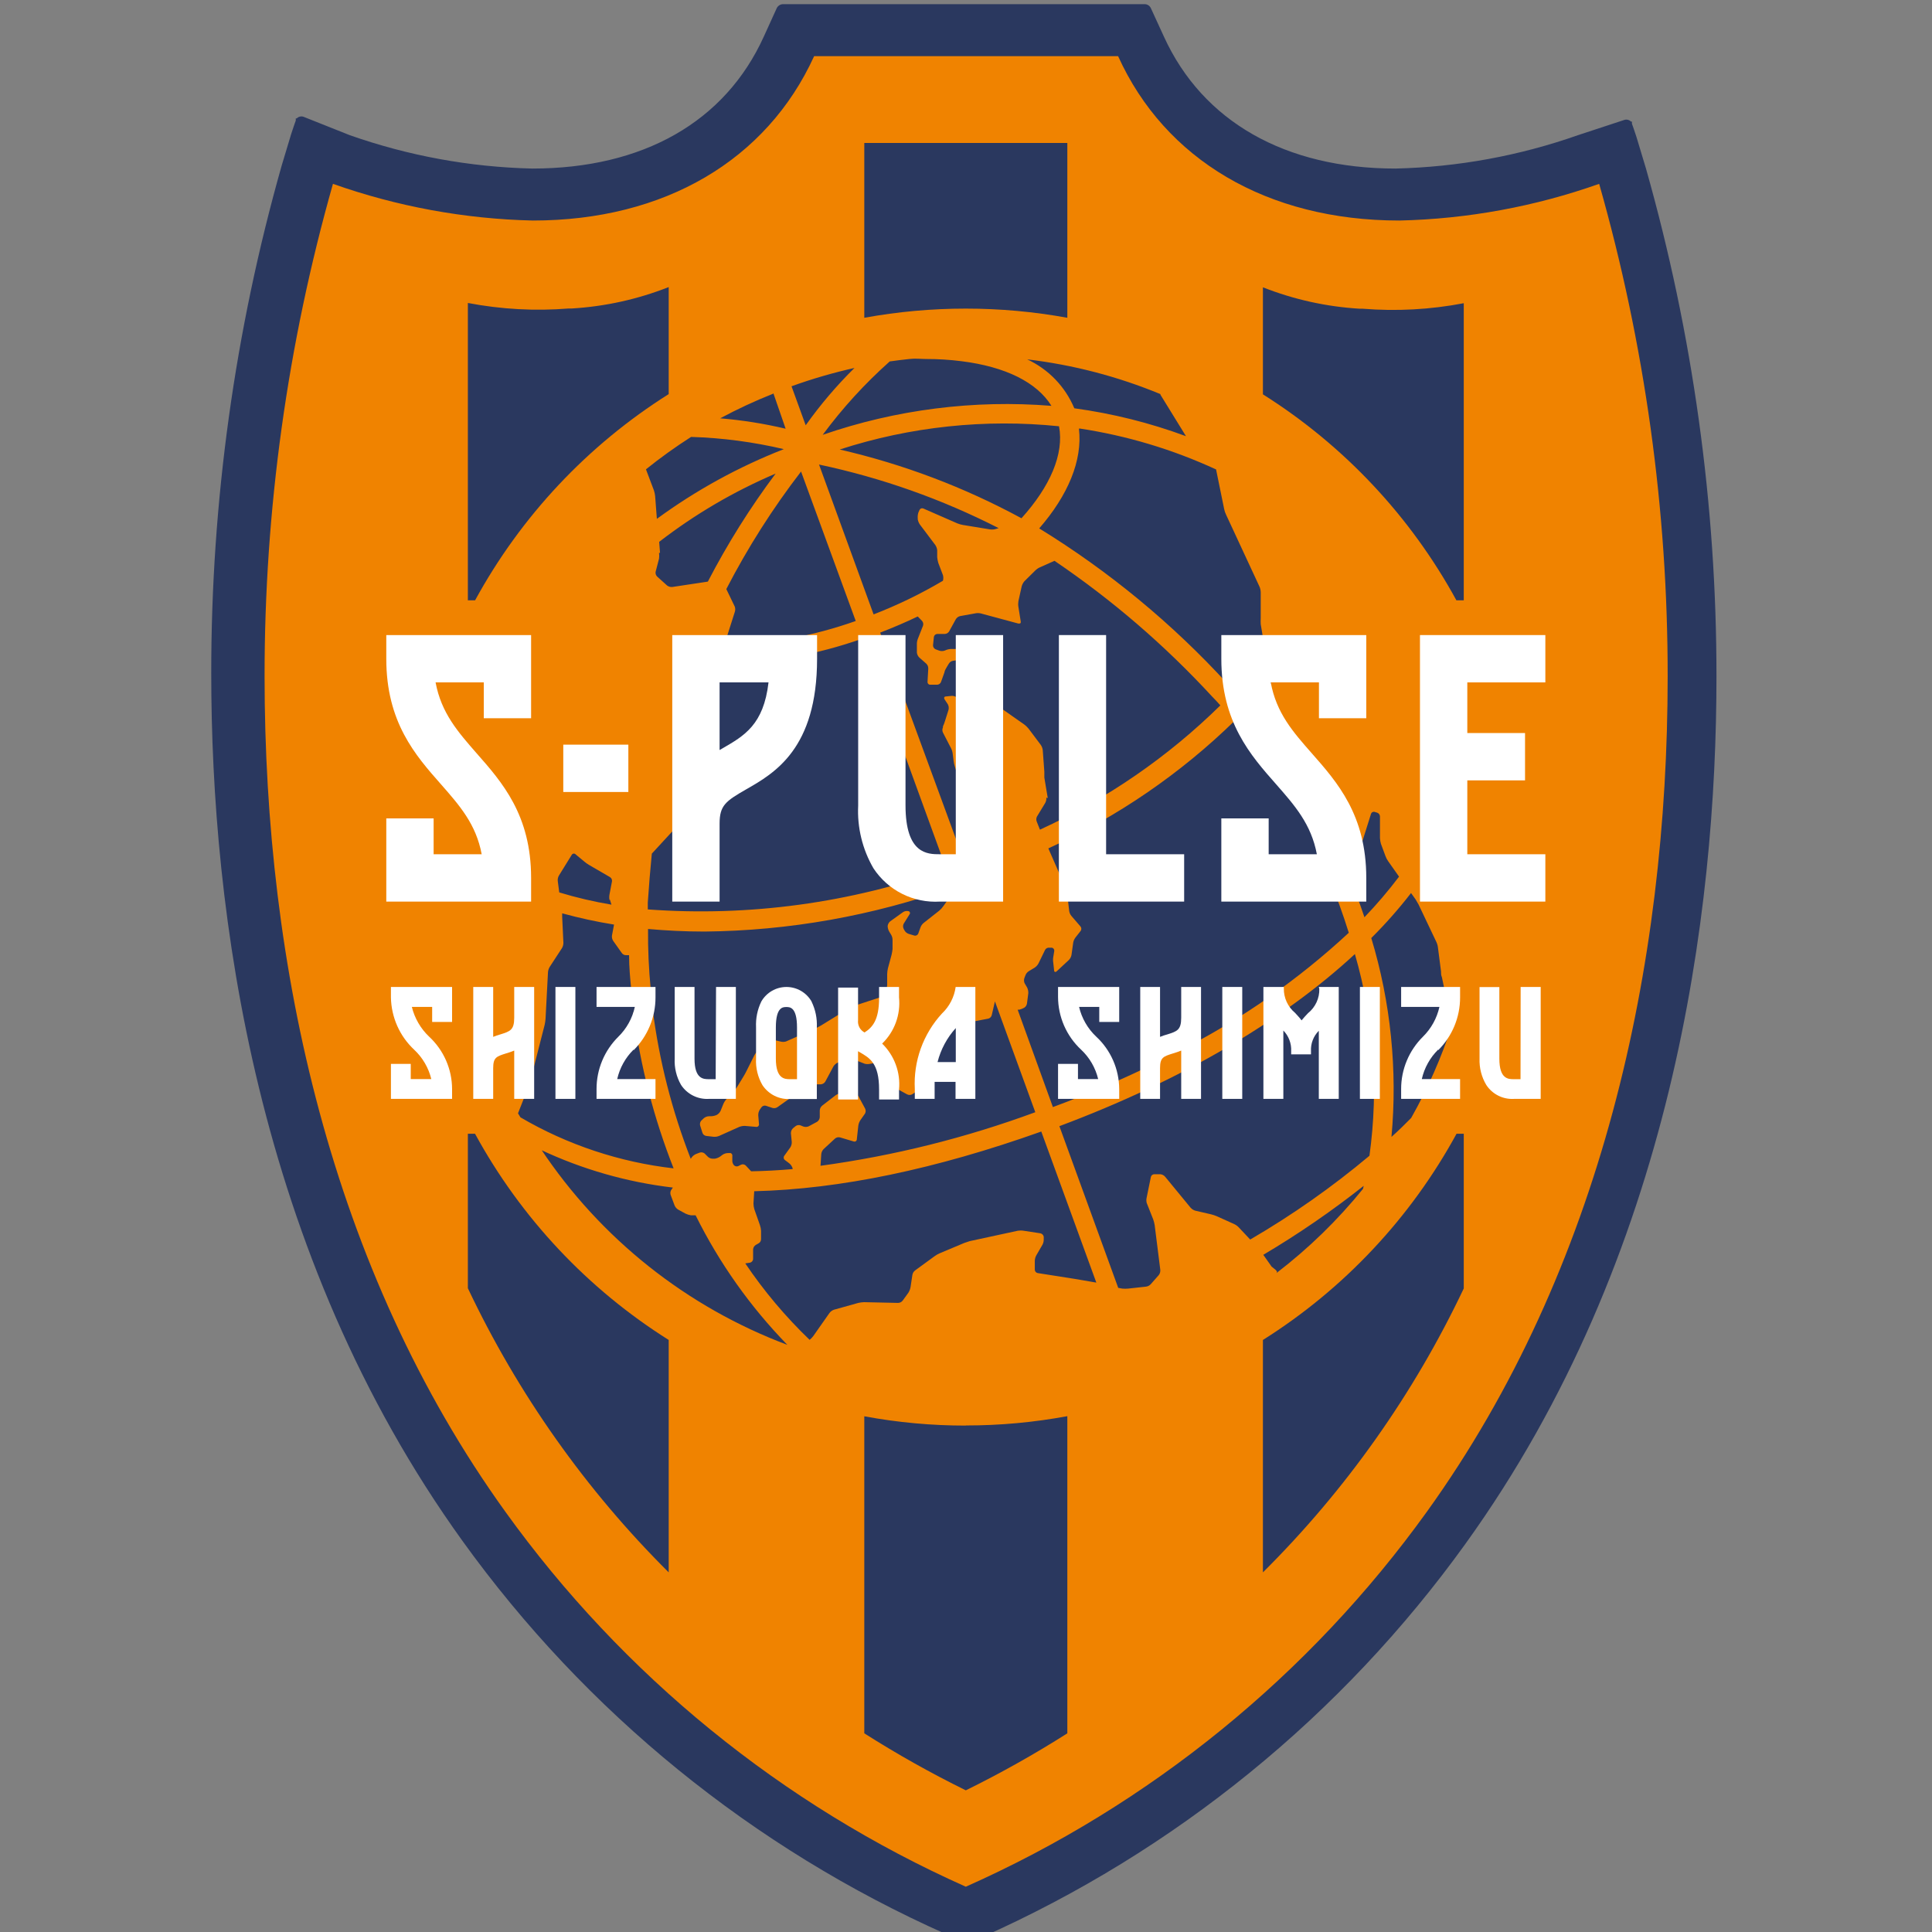 <svg xmlns="http://www.w3.org/2000/svg" xmlns:xlink="http://www.w3.org/1999/xlink" width="1080" zoomAndPan="magnify" viewBox="0 0 810 810" height="1080" preserveAspectRatio="xMidYMid meet" version="1.0"><rect x="0" y="0" width="810" height="810" fill="#808080" stroke="none"/><path fill="#2a385f" d="M 395.539 812.191 L 396.562 812.602 L 397.484 813.066 L 402.77 813.066 C 403.23 813.168 403.691 813.168 404.152 813.066 L 409.691 813.066 L 410.613 812.602 L 411.641 812.191 C 421.703 807.715 431.609 802.906 441.355 797.773 C 451.102 792.641 460.668 787.191 470.055 781.43 C 479.445 775.664 488.629 769.594 497.617 763.223 C 506.602 756.852 515.367 750.191 523.914 743.238 C 532.461 736.289 540.77 729.066 548.84 721.566 C 556.906 714.066 564.719 706.309 572.277 698.297 C 579.836 690.281 587.121 682.023 594.133 673.527 C 601.145 665.031 607.867 656.316 614.305 647.375 C 701.48 526.453 719.637 382.867 719.637 283.688 C 719.656 247.68 717.195 211.844 712.25 176.18 C 707.305 140.512 699.918 105.359 690.098 70.719 L 686.098 57.434 L 685.07 54.359 L 684.609 53.023 L 684.199 51.898 L 684.199 50.973 L 683.789 50.973 C 683.418 50.59 682.973 50.34 682.453 50.219 C 681.93 50.098 681.422 50.125 680.918 50.309 L 661.586 56.668 C 649.281 61 636.711 64.34 623.883 66.688 C 611.051 69.035 598.113 70.359 585.074 70.668 C 538.918 70.668 504.203 50.973 487.945 15.281 L 482.512 3.438 C 482.277 2.922 481.926 2.512 481.453 2.203 C 480.977 1.898 480.461 1.746 479.895 1.742 L 328.309 1.742 C 327.738 1.754 327.215 1.91 326.734 2.215 C 326.258 2.52 325.891 2.926 325.641 3.438 L 320.258 15.281 C 304 51.18 269.488 70.668 223.129 70.668 C 210.09 70.359 197.152 69.035 184.32 66.688 C 171.488 64.34 158.922 61 146.617 56.668 L 127.285 48.973 C 126.781 48.793 126.27 48.762 125.75 48.883 C 125.23 49.004 124.785 49.258 124.414 49.641 L 124.004 49.641 L 124.004 50.562 L 123.594 51.691 L 123.133 53.023 L 122.105 56.102 L 118.105 69.383 C 108.285 104.027 100.898 139.18 95.953 174.844 C 91.008 210.512 88.543 246.348 88.566 282.355 C 88.566 381.531 106.824 525.121 193.898 646.043 C 200.336 654.984 207.055 663.703 214.066 672.199 C 221.078 680.695 228.359 688.953 235.918 696.969 C 243.473 704.984 251.285 712.742 259.355 720.242 C 267.426 727.742 275.73 734.969 284.277 741.918 C 292.824 748.867 301.594 755.531 310.578 761.902 C 319.566 768.273 328.754 774.34 338.141 780.102 C 347.527 785.867 357.098 791.316 366.844 796.445 C 376.59 801.578 386.496 806.383 396.562 810.859 " fill-opacity="1" fill-rule="nonzero"/><path fill="#f08300" d="M 670.457 77.078 C 656.996 81.844 643.242 85.52 629.199 88.102 C 615.152 90.68 600.992 92.133 586.715 92.461 C 531.176 92.461 488.355 66.82 468.766 23.539 L 341.332 23.539 C 321.488 67.078 278.668 92.461 223.387 92.461 C 209.102 92.133 194.934 90.676 180.879 88.098 C 166.824 85.516 153.062 81.844 139.594 77.078 C 130.055 110.684 122.883 144.785 118.082 179.387 C 113.281 213.988 110.898 248.754 110.926 283.688 C 110.926 405.02 138.566 531.992 211.898 633.836 C 218.027 642.359 224.43 650.672 231.105 658.77 C 237.785 666.871 244.719 674.742 251.918 682.383 C 259.113 690.027 266.555 697.422 274.238 704.574 C 281.922 711.723 289.836 718.613 297.977 725.242 C 306.113 731.867 314.465 738.223 323.023 744.297 C 331.582 750.375 340.332 756.164 349.273 761.66 C 358.215 767.16 367.328 772.359 376.613 777.258 C 385.898 782.152 395.336 786.738 404.922 791.016 C 414.52 786.746 423.969 782.164 433.266 777.27 C 442.562 772.375 451.688 767.18 460.637 761.684 C 469.59 756.188 478.352 750.398 486.922 744.324 C 495.496 738.25 503.855 731.898 512.004 725.27 C 520.156 718.641 528.078 711.75 535.773 704.598 C 543.469 697.445 550.922 690.047 558.129 682.402 C 565.336 674.758 572.281 666.887 578.965 658.781 C 585.652 650.68 592.062 642.363 598.199 633.836 C 671.48 531.992 699.176 405.02 699.176 283.688 C 699.207 248.754 696.82 213.984 692.012 179.383 C 687.199 144.781 680.016 110.68 670.457 77.078 M 574.148 484.559 C 558.484 497.688 541.816 509.398 524.152 519.684 L 519.332 514.555 C 518.77 513.973 518.117 513.512 517.383 513.172 L 510.102 509.891 C 509.348 509.578 508.578 509.324 507.793 509.121 L 501.125 507.582 C 500.363 507.352 499.715 506.941 499.176 506.352 L 488.512 493.379 C 487.984 492.758 487.316 492.398 486.512 492.301 L 483.996 492.301 C 483.648 492.289 483.332 492.391 483.055 492.602 C 482.777 492.812 482.594 493.09 482.512 493.43 L 480.766 501.992 C 480.562 502.777 480.562 503.566 480.766 504.352 L 483.484 511.223 C 483.762 512.008 483.969 512.812 484.102 513.633 L 486.461 532.402 C 486.52 533.195 486.312 533.914 485.844 534.555 L 482.461 538.402 C 481.918 538.988 481.25 539.328 480.461 539.43 L 472.973 540.25 C 472.152 540.328 471.332 540.328 470.512 540.25 L 468.82 539.941 L 444.152 472.148 C 495.434 452.969 537.945 427.891 568.047 399.996 C 572.016 413.719 574.512 427.707 575.539 441.953 C 576.57 456.203 576.105 470.406 574.148 484.559 M 306.102 483.43 L 305.129 483.43 C 304.328 483.461 303.59 483.703 302.922 484.148 L 301.898 484.914 C 301.223 485.359 300.488 485.648 299.691 485.789 L 298.977 485.789 C 298.184 485.809 297.484 485.57 296.871 485.07 L 295.438 483.633 C 295.152 483.395 294.828 483.234 294.465 483.164 C 294.098 483.09 293.738 483.109 293.387 483.223 L 291.898 483.789 C 291.16 484.086 290.547 484.547 290.051 485.172 L 289.59 485.84 C 281.727 465.652 276.41 444.812 273.641 423.328 L 265.539 424.402 C 268.469 446.91 274.09 468.723 282.41 489.84 C 271.082 488.543 260.012 486.094 249.195 482.492 C 238.379 478.891 228.047 474.211 218.207 468.453 L 217.18 466.762 L 221.695 455.277 C 221.695 454.609 222.258 453.582 222.41 452.918 L 228.359 429.633 C 228.535 428.82 228.652 428 228.719 427.172 L 229.746 407.637 C 229.805 406.828 230.047 406.074 230.465 405.379 L 235.59 397.531 C 236.004 396.836 236.207 396.086 236.207 395.277 L 235.695 384.352 C 235.695 383.996 235.695 383.43 235.695 382.918 C 242.855 384.883 250.105 386.457 257.438 387.637 L 256.566 392.25 C 256.477 393.047 256.645 393.781 257.078 394.457 L 260.719 399.586 C 260.938 399.887 261.215 400.117 261.551 400.273 C 261.891 400.426 262.246 400.488 262.617 400.457 L 263.746 400.457 C 263.746 405.582 264.207 410.406 264.719 415.48 L 272.82 414.711 C 271.996 406.32 271.621 397.91 271.695 389.48 C 279.336 390.148 287.078 390.559 295.387 390.559 C 313.113 390.383 330.703 388.742 348.156 385.637 C 365.609 382.527 382.684 378 399.383 372.047 L 399.949 373.637 L 395.434 379.996 C 394.969 380.668 394.422 381.266 393.793 381.789 L 387.281 386.918 C 386.637 387.438 386.176 388.086 385.898 388.867 L 384.973 391.43 C 384.844 391.742 384.629 391.977 384.328 392.133 C 384.027 392.285 383.715 392.328 383.383 392.25 L 380.973 391.531 C 380.215 391.27 379.633 390.793 379.23 390.098 L 378.871 389.43 C 378.523 388.711 378.523 387.996 378.871 387.277 L 381.332 383.328 C 381.535 383.082 381.578 382.809 381.465 382.512 C 381.352 382.215 381.137 382.043 380.82 381.996 C 380.031 381.84 379.297 381.977 378.613 382.406 L 373.18 386.301 C 372.598 386.824 372.254 387.477 372.152 388.25 C 372.184 389.051 372.387 389.805 372.77 390.508 L 373.641 391.941 C 374.035 392.645 374.227 393.395 374.203 394.199 L 374.203 397.891 C 374.117 398.703 373.98 399.508 373.793 400.301 L 372.258 405.996 C 372.078 406.789 371.977 407.59 371.949 408.406 L 371.949 412.918 C 371.918 413.742 371.73 414.527 371.383 415.277 L 370.668 416.66 C 370.277 417.355 369.715 417.852 368.973 418.148 L 358.152 421.688 C 357.379 421.945 356.645 422.285 355.949 422.711 L 344.309 429.891 L 342.152 431.07 L 329.488 436.66 C 328.719 436.867 327.949 436.867 327.18 436.66 L 324.207 435.941 C 323.418 435.809 322.719 435.996 322.102 436.508 L 317.742 440.508 C 317.145 441.078 316.648 441.727 316.258 442.457 L 312.977 449.02 C 312.668 449.633 312.156 450.609 311.797 451.172 L 308.922 455.891 C 308.473 456.574 307.977 457.223 307.438 457.84 L 304.617 460.762 C 304.059 461.371 303.613 462.055 303.281 462.812 L 302.102 465.738 C 301.75 466.465 301.219 467.031 300.512 467.43 C 299.766 467.77 298.977 467.957 298.156 467.992 L 297.23 467.992 C 296.422 468.023 295.703 468.297 295.078 468.812 L 294 469.84 C 293.758 470.121 293.598 470.445 293.516 470.809 C 293.434 471.172 293.441 471.531 293.539 471.891 L 294.512 474.969 C 294.641 475.32 294.852 475.613 295.148 475.848 C 295.445 476.078 295.781 476.211 296.156 476.25 L 299.23 476.609 C 300.051 476.66 300.836 476.523 301.59 476.199 L 309.949 472.453 C 310.707 472.164 311.496 472.027 312.309 472.043 L 317.078 472.453 C 317.23 472.473 317.383 472.453 317.527 472.402 C 317.672 472.352 317.801 472.27 317.91 472.16 C 318.02 472.051 318.102 471.922 318.152 471.777 C 318.203 471.629 318.223 471.48 318.207 471.328 L 317.898 467.531 C 317.895 466.723 318.102 465.973 318.512 465.273 L 319.23 464.25 C 319.441 463.961 319.715 463.754 320.051 463.633 C 320.387 463.512 320.73 463.492 321.078 463.582 L 323.848 464.508 C 324.621 464.715 325.336 464.598 326 464.148 L 338.309 455.379 C 338.969 454.91 339.703 454.656 340.512 454.609 L 344.152 454.609 C 344.949 454.527 345.562 454.148 346 453.48 L 349.438 447.07 C 349.871 446.395 350.453 445.879 351.18 445.531 L 355.18 443.992 C 355.93 443.727 356.684 443.727 357.438 443.992 L 362.562 445.992 C 363.352 446.18 364.137 446.18 364.922 445.992 L 366.973 445.633 C 367.793 445.559 368.613 445.559 369.434 445.633 C 369.594 445.629 369.746 445.652 369.895 445.711 C 370.043 445.766 370.172 445.852 370.285 445.965 C 370.398 446.074 370.484 446.207 370.539 446.355 C 370.598 446.504 370.621 446.656 370.613 446.812 L 370.613 447.328 C 370.586 448.133 370.742 448.902 371.078 449.633 L 373.078 454.043 C 373.43 454.773 373.961 455.34 374.668 455.738 L 380.309 458.812 C 381.008 459.164 381.707 459.164 382.41 458.812 L 386.512 456.098 C 387.16 455.605 387.605 454.973 387.844 454.199 L 391.434 440.711 C 391.672 439.922 391.961 439.152 392.309 438.402 L 396.254 430.508 C 396.656 429.816 397.258 429.422 398.051 429.328 L 405.949 428.559 C 406.777 428.488 407.598 428.367 408.41 428.199 L 414.359 427.07 C 414.707 426.977 415.012 426.801 415.266 426.543 C 415.523 426.285 415.699 425.984 415.793 425.637 L 417.129 419.84 L 434.051 466.301 C 404.852 477.066 374.836 484.555 344 488.762 L 344.309 483.992 C 344.371 483.141 344.695 482.406 345.281 481.789 L 350.051 477.379 C 350.344 477.117 350.684 476.945 351.062 476.852 C 351.445 476.762 351.824 476.766 352.203 476.863 L 357.898 478.559 C 358.047 478.617 358.207 478.637 358.367 478.621 C 358.527 478.602 358.676 478.547 358.812 478.453 C 358.945 478.359 359.051 478.242 359.125 478.098 C 359.199 477.949 359.234 477.797 359.23 477.633 L 359.848 471.992 C 359.961 471.141 360.25 470.355 360.719 469.633 L 362.668 466.863 C 362.844 466.527 362.934 466.168 362.934 465.789 C 362.934 465.406 362.844 465.047 362.668 464.711 L 359.898 459.582 C 359.473 458.891 358.855 458.5 358.051 458.402 L 352.617 458.402 C 351.793 458.449 351.039 458.707 350.359 459.172 L 344.719 463.531 C 344.078 464.066 343.738 464.75 343.691 465.582 L 343.691 468.453 C 343.656 468.848 343.531 469.207 343.324 469.543 C 343.117 469.875 342.848 470.145 342.512 470.352 L 338.973 472.25 C 338.207 472.543 337.438 472.543 336.668 472.25 L 335.691 471.84 C 335.332 471.691 334.961 471.645 334.574 471.703 C 334.188 471.758 333.844 471.906 333.539 472.148 L 332.461 473.02 C 331.875 473.598 331.586 474.297 331.59 475.121 L 331.949 478.762 C 331.984 479.598 331.777 480.363 331.332 481.07 L 328.82 484.559 C 328.719 484.691 328.648 484.844 328.605 485.008 C 328.562 485.172 328.555 485.34 328.578 485.508 C 328.602 485.676 328.656 485.832 328.742 485.98 C 328.828 486.125 328.941 486.25 329.078 486.352 L 330.973 487.789 C 331.613 488.344 332.059 489.027 332.309 489.84 L 332.309 490.148 C 326.426 490.66 320.633 490.969 314.922 491.07 L 312.668 488.66 C 312.41 488.402 312.105 488.242 311.75 488.176 C 311.391 488.109 311.051 488.152 310.719 488.301 L 309.59 488.863 C 309.27 489.016 308.934 489.059 308.582 488.992 C 308.234 488.926 307.938 488.766 307.691 488.504 C 307.184 487.875 306.961 487.16 307.027 486.352 L 307.027 484.609 C 307.047 484.457 307.039 484.309 306.996 484.16 C 306.957 484.016 306.887 483.883 306.789 483.766 C 306.691 483.648 306.574 483.555 306.434 483.488 C 306.297 483.418 306.152 483.383 306 483.379 M 373.023 151.535 C 375.742 151.125 378.512 150.82 381.23 150.512 C 383.949 150.203 385.949 150.512 388.254 150.512 C 393.215 150.5 398.156 150.809 403.074 151.434 C 421.59 153.742 434.715 160.305 440.82 170.152 C 424.59 168.848 408.395 169.215 392.242 171.266 C 376.086 173.312 360.316 176.992 344.922 182.305 C 353.227 171.078 362.594 160.82 373.023 151.535 M 452.562 179.641 C 472.469 182.66 491.562 188.387 509.844 196.816 L 513.227 213.383 C 513.383 214.184 513.641 214.953 513.996 215.688 L 528.047 245.945 C 528.371 246.699 528.543 247.484 528.562 248.305 L 528.562 259.227 C 528.512 260.047 528.512 260.867 528.562 261.688 L 530.355 272.457 C 526.625 278.645 522.422 284.492 517.742 289.996 L 514.664 286.715 C 503.082 274.066 490.676 262.285 477.449 251.371 C 464.223 240.453 450.305 230.508 435.691 221.535 C 447.742 207.691 453.895 193.074 452.355 179.793 M 439.281 334.609 L 437.844 325.996 C 437.844 325.328 437.844 324.199 437.844 323.535 L 437.18 314.508 C 437.078 313.707 436.805 312.973 436.355 312.305 L 431.23 305.484 C 430.711 304.855 430.129 304.289 429.484 303.789 L 420.715 297.637 C 420.035 297.172 419.469 296.59 419.023 295.895 L 411.844 284.254 C 411.375 283.609 410.742 283.27 409.949 283.227 L 405.539 283.227 C 405.375 283.227 405.223 283.258 405.074 283.32 C 404.926 283.383 404.797 283.473 404.684 283.59 C 404.574 283.707 404.488 283.84 404.434 283.992 C 404.375 284.141 404.352 284.297 404.359 284.457 L 404.359 288.098 C 404.352 288.242 404.383 288.379 404.449 288.508 C 404.516 288.637 404.609 288.738 404.73 288.816 C 404.852 288.895 404.984 288.941 405.125 288.949 C 405.27 288.957 405.406 288.93 405.539 288.867 L 408.562 287.586 C 408.699 287.52 408.84 287.484 408.988 287.484 C 409.141 287.484 409.281 287.516 409.418 287.582 C 409.555 287.645 409.668 287.738 409.762 287.855 C 409.852 287.973 409.914 288.105 409.949 288.254 L 410.973 292.457 C 411.039 292.805 410.992 293.141 410.832 293.453 C 410.668 293.77 410.426 294.004 410.102 294.148 L 406.203 295.844 C 405.863 295.988 405.512 296.027 405.148 295.961 C 404.785 295.898 404.473 295.738 404.203 295.484 L 401.18 292.457 C 400.566 291.957 399.867 291.719 399.074 291.738 L 396.562 291.996 C 395.895 291.996 395.641 292.559 396 293.176 L 397.383 295.277 C 397.754 295.992 397.859 296.746 397.691 297.535 L 396.203 302.254 C 395.969 303.043 395.676 303.812 395.332 304.559 L 395.332 304.969 C 395.008 305.688 395.008 306.406 395.332 307.125 L 398.77 313.789 C 399.125 314.52 399.348 315.289 399.434 316.098 L 399.793 318.969 C 399.887 319.773 400.059 320.559 400.305 321.328 L 401.539 325.074 C 401.855 325.812 402.387 326.344 403.129 326.66 L 406.102 327.586 C 406.438 327.734 406.723 327.953 406.949 328.246 C 407.176 328.535 407.32 328.863 407.383 329.227 L 408 336.918 C 408.074 337.738 408.074 338.559 408 339.379 L 407.074 347.996 C 407.074 348.715 407.074 349.789 407.074 350.457 L 407.074 355.945 C 407.031 356.75 406.809 357.5 406.41 358.199 L 404.305 361.328 L 369.023 265.227 C 374.461 263.125 379.742 260.867 384.77 258.457 L 386.562 260.305 C 386.809 260.586 386.969 260.91 387.043 261.273 C 387.113 261.641 387.094 262 386.973 262.355 L 384.77 267.945 C 384.492 268.707 384.375 269.492 384.41 270.305 L 384.41 273.637 C 384.52 274.438 384.863 275.121 385.434 275.688 L 388.359 278.254 C 388.922 278.82 389.195 279.504 389.18 280.305 L 388.871 285.844 C 388.855 286.004 388.875 286.164 388.93 286.316 C 388.984 286.473 389.066 286.609 389.18 286.727 C 389.293 286.844 389.426 286.934 389.578 286.996 C 389.73 287.055 389.887 287.082 390.051 287.074 L 392.871 287.074 C 393.234 287.066 393.562 286.961 393.863 286.758 C 394.16 286.551 394.379 286.281 394.512 285.945 L 396 281.789 C 396 281.125 396.719 280.148 397.023 279.535 L 397.793 278.254 C 398.223 277.562 398.836 277.152 399.641 277.023 L 403.332 276.559 C 403.488 276.551 403.629 276.504 403.762 276.422 C 403.895 276.344 403.996 276.234 404.074 276.102 C 404.152 275.965 404.195 275.82 404.199 275.668 C 404.203 275.512 404.172 275.367 404.102 275.227 L 403.383 273.379 C 403.223 273.043 402.992 272.762 402.695 272.535 C 402.395 272.309 402.062 272.164 401.691 272.098 L 399.332 272.098 C 398.527 272.047 397.738 272.148 396.973 272.406 L 396.051 272.766 C 395.281 273.031 394.512 273.031 393.742 272.766 L 392.203 272.203 C 391.879 272.047 391.625 271.816 391.438 271.508 C 391.25 271.203 391.164 270.867 391.18 270.508 L 391.539 267.023 C 391.598 266.68 391.758 266.395 392.016 266.164 C 392.273 265.934 392.578 265.809 392.922 265.793 L 396.051 265.793 C 396.426 265.785 396.773 265.688 397.102 265.508 C 397.426 265.324 397.691 265.078 397.898 264.766 L 400.719 259.637 C 401.137 258.949 401.734 258.508 402.512 258.305 L 408.77 257.176 C 409.57 256.996 410.375 256.996 411.18 257.176 L 426.973 261.434 C 427.641 261.434 428.051 261.434 427.949 260.559 L 426.973 254.457 C 426.844 253.656 426.844 252.852 426.973 252.047 L 428.359 245.793 C 428.582 245.008 428.957 244.309 429.484 243.688 L 434 239.227 C 434.578 238.641 435.246 238.18 436 237.844 L 442.102 235.125 C 466.332 251.551 488.363 270.523 508.203 292.047 C 509.383 293.227 510.512 294.457 511.637 295.738 C 500.641 306.555 488.789 316.336 476.086 325.086 C 463.387 333.832 450.023 341.418 436 347.84 L 434.715 344.609 C 434.391 343.875 434.391 343.141 434.715 342.406 L 438.203 336.66 C 438.594 335.957 438.746 335.207 438.664 334.406 M 276.719 231.793 L 276.359 227.176 C 291.414 215.559 307.688 206.02 325.18 198.562 C 314.469 212.875 305 227.969 296.77 243.844 L 281.848 246.098 C 281.055 246.16 280.336 245.953 279.691 245.484 L 275.539 241.742 C 275.266 241.484 275.07 241.18 274.953 240.824 C 274.832 240.469 274.809 240.109 274.871 239.742 L 276.309 234.203 C 276.41 233.398 276.41 232.594 276.309 231.793 M 283.488 346.816 C 284 346.188 284.309 345.469 284.41 344.66 L 285.281 335.738 C 285.281 335.07 285.281 333.996 285.59 333.328 L 288.156 318.918 C 288.324 318.121 288.445 317.32 288.512 316.508 L 291.691 285.738 C 291.84 284.957 292.164 284.254 292.668 283.637 L 297.797 278.508 L 301.59 278.508 C 311.816 278.344 321.961 277.359 332.027 275.555 C 342.09 273.746 351.945 271.141 361.59 267.738 L 396.719 364.25 C 386.727 367.828 376.582 370.875 366.273 373.391 C 355.969 375.906 345.559 377.879 335.043 379.312 C 324.531 380.742 313.973 381.621 303.367 381.949 C 292.766 382.277 282.172 382.055 271.59 381.277 L 271.59 378.406 C 272.051 371.43 272.617 364.66 273.281 357.891 Z M 428.254 217.277 C 404.156 204.23 378.754 194.625 352.051 188.461 C 366.871 183.656 382.027 180.434 397.516 178.793 C 413.008 177.152 428.5 177.125 444 178.715 C 446.203 190.406 440.203 204.047 428.254 217.277 M 418.664 221.434 L 417.074 221.895 C 416.289 222.051 415.504 222.051 414.715 221.895 L 403.742 220.098 C 402.934 219.957 402.148 219.734 401.383 219.434 L 387.074 213.176 C 386.926 213.117 386.77 213.09 386.609 213.09 C 386.449 213.09 386.293 213.121 386.145 213.184 C 385.996 213.246 385.867 213.336 385.75 213.449 C 385.637 213.562 385.551 213.695 385.488 213.844 L 385.023 214.922 C 384.785 215.691 384.699 216.477 384.77 217.277 L 384.77 217.742 C 384.926 218.539 385.234 219.273 385.691 219.945 L 392.102 228.457 C 392.559 229.125 392.832 229.859 392.922 230.664 L 392.922 233.586 C 393 234.402 393.156 235.207 393.383 235.996 L 395.332 241.125 C 395.543 241.91 395.543 242.699 395.332 243.484 C 386.027 248.988 376.336 253.688 366.258 257.586 L 343.383 194.766 C 369.668 200.344 394.777 209.23 418.715 221.434 M 358.77 260.355 C 340.914 266.664 322.52 270.082 303.59 270.613 L 308.051 256.613 C 308.316 255.844 308.316 255.074 308.051 254.305 L 304.512 246.973 C 313.48 229.605 323.926 213.176 335.848 197.691 Z M 275.387 217.434 L 274.668 207.945 C 274.574 207.141 274.406 206.355 274.156 205.586 L 270.82 196.766 C 276.883 191.895 283.191 187.367 289.746 183.176 C 302.875 183.582 315.832 185.293 328.617 188.305 C 309.609 195.746 291.863 205.488 275.387 217.535 M 255.695 377.176 L 256.359 379.277 C 248.949 378.039 241.652 376.332 234.465 374.148 L 233.848 369.379 C 233.766 368.578 233.918 367.828 234.309 367.121 L 239.797 358.25 C 239.895 358.133 240.012 358.039 240.152 357.973 C 240.289 357.906 240.438 357.875 240.59 357.875 C 240.746 357.875 240.891 357.906 241.031 357.973 C 241.172 358.039 241.289 358.133 241.387 358.25 L 244.926 361.176 C 245.551 361.711 246.215 362.191 246.926 362.609 L 255.746 367.738 C 256.059 367.934 256.289 368.199 256.441 368.535 C 256.59 368.871 256.633 369.223 256.566 369.586 L 255.539 374.969 C 255.383 375.754 255.383 376.543 255.539 377.328 M 314.461 529.375 C 314.812 529.289 315.105 529.109 315.34 528.84 C 315.574 528.566 315.711 528.25 315.742 527.891 L 315.742 523.789 C 315.777 523.406 315.891 523.055 316.09 522.73 C 316.289 522.406 316.547 522.141 316.871 521.941 L 318.051 521.273 C 318.375 521.094 318.629 520.844 318.812 520.52 C 319 520.199 319.086 519.852 319.078 519.48 L 319.078 516.043 C 319.027 515.238 318.875 514.449 318.617 513.684 L 316.258 506.969 C 316.027 506.18 315.91 505.375 315.898 504.555 L 316.207 499.43 C 352.102 498.559 392.203 490.199 436.562 474.402 L 459.641 537.734 L 453.074 536.605 L 450.664 536.195 L 435.023 533.734 C 434.684 533.664 434.402 533.492 434.184 533.223 C 433.961 532.957 433.848 532.648 433.844 532.301 L 433.844 528.555 C 433.883 527.734 434.105 526.965 434.512 526.25 L 437.125 521.734 C 437.465 521.023 437.621 520.27 437.59 519.48 L 437.59 518.504 C 437.523 518.148 437.367 517.84 437.113 517.578 C 436.863 517.316 436.559 517.145 436.203 517.07 L 429.125 515.992 C 428.324 515.863 427.52 515.863 426.715 515.992 L 406.562 520.352 L 404.254 521.121 L 394 525.43 C 393.234 525.758 392.516 526.168 391.844 526.66 L 383.691 532.609 C 383.039 533.102 382.648 533.75 382.512 534.555 L 381.742 539.684 C 381.582 540.488 381.293 541.238 380.871 541.941 L 378.461 545.273 C 377.965 545.902 377.312 546.227 376.512 546.25 L 362.258 545.941 C 361.441 545.969 360.641 546.07 359.848 546.25 L 349.59 549.121 C 348.84 549.402 348.223 549.863 347.742 550.504 L 340.973 560.145 C 340.527 560.738 340.016 561.27 339.438 561.734 C 329.312 552.008 320.32 541.324 312.461 529.684 Z M 564.562 364.816 L 557.074 367.945 C 560.305 375.637 563.074 383.328 565.484 391.07 C 544.273 410.738 520.785 427.148 495.023 440.301 L 495.023 439.43 L 484.766 443.02 L 484.766 445.582 C 470.633 452.5 456.191 458.688 441.434 464.148 L 426.664 423.328 L 427.332 423.328 C 428.086 423.129 428.805 422.84 429.484 422.457 C 430.082 422.02 430.441 421.438 430.562 420.711 L 431.125 416.402 C 431.152 415.598 431 414.828 430.664 414.098 L 429.535 412.148 C 429.246 411.395 429.246 410.645 429.535 409.891 L 429.895 408.969 C 430.172 408.207 430.652 407.609 431.332 407.172 L 433.793 405.688 C 434.461 405.23 434.992 404.648 435.383 403.941 L 438.152 398.25 C 438.32 397.93 438.562 397.688 438.883 397.52 C 439.199 397.352 439.539 397.285 439.895 397.328 L 440.973 397.328 C 441.133 397.352 441.281 397.406 441.418 397.492 C 441.555 397.574 441.672 397.68 441.77 397.812 C 441.863 397.941 441.934 398.082 441.973 398.238 C 442.012 398.395 442.02 398.551 442 398.711 L 441.59 401.227 C 441.457 402.027 441.457 402.832 441.59 403.637 L 441.945 406.867 C 441.945 407.531 442.512 407.688 443.023 407.227 L 448.152 402.457 C 448.719 401.863 449.078 401.16 449.23 400.352 L 449.945 395.227 C 450.094 394.41 450.418 393.676 450.922 393.02 L 453.023 390.352 C 453.242 390.074 453.352 389.758 453.352 389.406 C 453.352 389.051 453.242 388.734 453.023 388.457 L 449.18 383.996 C 448.664 383.363 448.355 382.648 448.254 381.84 L 447.434 374.711 C 447.355 373.895 447.152 373.105 446.82 372.355 L 439.945 356.66 L 439.535 355.688 C 454.02 349.082 467.828 341.281 480.961 332.281 C 494.094 323.281 506.352 313.223 517.742 302.098 C 519.844 304.609 521.945 307.227 523.945 309.789 L 530.406 304.664 C 528.117 301.621 525.758 298.695 523.332 295.895 C 526.766 291.996 529.895 288.148 532.766 284.203 L 532.766 284.867 C 532.816 285.672 532.816 286.477 532.766 287.277 L 532.766 300.457 C 532.801 301.266 533.02 302.016 533.434 302.715 L 542.562 316.609 C 543.039 317.289 543.586 317.902 544.203 318.457 L 556.152 328.25 C 556.746 328.805 557.242 329.438 557.637 330.148 L 569.586 354.867 C 569.895 355.43 570.305 355.43 570.508 354.867 L 574.816 341.176 C 574.871 341.023 574.949 340.887 575.055 340.766 C 575.16 340.645 575.285 340.547 575.43 340.477 C 575.574 340.406 575.727 340.363 575.887 340.352 C 576.047 340.34 576.203 340.355 576.355 340.406 L 577.379 340.715 C 577.723 340.828 578.004 341.035 578.219 341.324 C 578.434 341.613 578.547 341.941 578.559 342.305 L 578.559 351.379 C 578.598 352.199 578.734 353.004 578.969 353.789 L 580.867 358.918 C 581.152 359.684 581.527 360.402 581.996 361.07 L 586.559 367.535 C 582.059 373.492 577.219 379.168 572.047 384.559 C 569.844 377.996 567.383 371.379 564.613 364.816 M 486.512 165.484 L 497.227 182.871 C 482.051 177.258 466.441 173.363 450.41 171.176 C 449.469 168.934 448.328 166.793 446.992 164.758 C 445.656 162.723 444.145 160.828 442.457 159.074 C 440.766 157.32 438.934 155.738 436.949 154.324 C 434.969 152.91 432.875 151.691 430.664 150.664 C 449.945 152.965 468.562 157.82 486.512 165.23 M 358.309 154.203 C 350.766 161.637 343.926 169.672 337.793 178.305 L 331.848 161.945 C 340.57 158.801 349.461 156.219 358.512 154.203 M 324.258 164.922 L 329.383 179.742 C 320.348 177.602 311.203 176.148 301.949 175.383 C 309.102 171.539 316.453 168.121 324 165.125 M 226.566 481.992 C 235.332 486.125 244.375 489.523 253.691 492.191 C 263.008 494.859 272.48 496.758 282.102 497.891 L 281.281 499.121 C 280.965 499.84 280.965 500.559 281.281 501.273 L 282.82 505.379 C 283.133 506.117 283.629 506.695 284.309 507.121 L 287.387 508.812 C 288.125 509.152 288.891 509.395 289.691 509.531 L 291.641 509.531 C 296.602 519.527 302.305 529.078 308.754 538.184 C 315.203 547.289 322.32 555.84 330.102 563.836 C 324.871 561.871 319.723 559.707 314.66 557.34 C 309.598 554.973 304.633 552.41 299.77 549.656 C 294.906 546.902 290.156 543.965 285.523 540.84 C 280.891 537.715 276.387 534.414 272.008 530.938 C 267.633 527.461 263.398 523.816 259.309 520.012 C 255.215 516.203 251.277 512.242 247.496 508.129 C 243.711 504.016 240.094 499.758 236.645 495.363 C 233.195 490.965 229.918 486.441 226.82 481.789 M 535.383 533.07 L 534.766 532.352 L 533.125 531.02 L 530.047 526.66 C 529.898 526.48 529.762 526.293 529.637 526.094 C 544.316 517.391 558.352 507.75 571.738 497.172 L 571.434 498.453 C 560.746 511.621 548.68 523.363 535.227 533.684 M 591.637 468.711 C 589.023 471.379 586.508 473.84 583.379 476.66 C 584.668 462.621 584.598 448.586 583.172 434.559 C 581.75 420.531 579 406.773 574.918 393.277 C 580.887 387.348 586.441 381.059 591.586 374.406 L 593.484 377.07 L 594.715 379.176 L 602.199 394.918 C 602.551 395.668 602.773 396.453 602.867 397.277 L 604.148 407.227 C 604.148 407.891 604.148 408.969 604.508 409.637 L 608.766 429.789 C 604.344 443.332 598.637 456.305 591.637 468.711 " fill-opacity="1" fill-rule="nonzero"/><path fill="#2a385f" d="M 362.359 133.23 L 362.359 59.949 L 447.484 59.949 L 447.484 133.23 C 433.414 130.664 419.227 129.383 404.922 129.383 C 390.617 129.383 376.43 130.664 362.359 133.23 M 610.664 251.688 L 613.688 251.688 L 613.688 127.125 C 599.672 129.801 585.555 130.57 571.328 129.434 L 570.047 129.434 C 556.055 128.582 542.531 125.59 529.484 120.461 L 529.484 165.332 C 537.949 170.664 546.039 176.516 553.758 182.879 C 561.477 189.242 568.758 196.074 575.605 203.367 C 582.453 210.66 588.812 218.359 594.676 226.461 C 600.543 234.566 605.871 243.008 610.664 251.793 M 280.359 165.23 L 280.359 120.359 C 267.312 125.488 253.789 128.48 239.797 129.332 L 238.516 129.332 C 224.293 130.469 210.172 129.699 196.156 127.023 L 196.156 251.688 L 199.18 251.688 C 203.973 242.906 209.301 234.461 215.168 226.359 C 221.031 218.254 227.391 210.559 234.238 203.262 C 241.086 195.969 248.367 189.141 256.086 182.777 C 263.805 176.41 271.895 170.562 280.359 165.23 M 404.922 597.684 C 390.613 597.695 376.426 596.395 362.359 593.785 L 362.359 726.707 C 376.113 735.445 390.301 743.41 404.922 750.605 C 419.543 743.41 433.73 735.445 447.484 726.707 L 447.484 593.734 C 433.418 596.344 419.23 597.641 404.922 597.633 M 199.18 475.328 L 196.156 475.328 L 196.156 540.094 C 206.641 562.234 218.953 583.305 233.094 603.309 C 247.234 623.312 262.988 641.949 280.359 659.223 L 280.359 561.785 C 271.895 556.457 263.805 550.613 256.086 544.254 C 248.371 537.895 241.086 531.066 234.238 523.777 C 227.391 516.488 221.035 508.797 215.168 500.695 C 209.301 492.598 203.973 484.156 199.18 475.379 M 529.484 561.785 L 529.484 659.223 C 546.852 641.965 562.605 623.344 576.742 603.359 C 590.883 583.371 603.199 562.316 613.688 540.195 L 613.688 475.328 L 610.664 475.328 C 605.875 484.109 600.547 492.555 594.68 500.66 C 588.816 508.762 582.457 516.461 575.609 523.754 C 568.762 531.047 561.48 537.879 553.762 544.242 C 546.043 550.605 537.949 556.453 529.484 561.785 " fill-opacity="1" fill-rule="nonzero"/><path fill="#ffffff" d="M 512.047 276.203 C 512.047 302.816 524.305 316.664 535.074 328.867 C 542.816 337.688 549.742 345.535 552.098 358.148 L 531.895 358.148 L 531.895 343.125 L 512.047 343.125 L 512.047 377.996 L 572.816 377.996 L 572.816 368.047 C 572.816 341.738 560.664 327.945 549.945 315.789 C 542.098 306.867 535.125 298.969 532.766 286.098 L 552.973 286.098 L 552.973 301.125 L 572.816 301.125 L 572.816 266.254 L 512.047 266.254 Z M 512.047 276.203 " fill-opacity="1" fill-rule="nonzero"/><path fill="#ffffff" d="M 647.895 286.098 L 647.895 266.254 L 595.328 266.254 L 595.328 377.996 L 647.895 377.996 L 647.895 358.148 L 615.176 358.148 L 615.176 327.176 L 639.379 327.176 L 639.379 307.328 L 615.176 307.328 L 615.176 286.098 Z M 647.895 286.098 " fill-opacity="1" fill-rule="nonzero"/><path fill="#ffffff" d="M 161.953 276.203 C 161.953 302.816 174.156 316.664 184.926 328.867 C 192.668 337.688 199.594 345.535 201.949 358.148 L 181.797 358.148 L 181.797 343.125 L 161.953 343.125 L 161.953 377.996 L 222.668 377.996 L 222.668 368.047 C 222.668 341.738 210.516 327.945 199.797 315.789 C 192.004 306.867 185.027 298.969 182.617 286.098 L 202.824 286.098 L 202.824 301.125 L 222.668 301.125 L 222.668 266.254 L 161.953 266.254 Z M 161.953 276.203 " fill-opacity="1" fill-rule="nonzero"/><path fill="#ffffff" d="M 236.156 312.199 L 263.438 312.199 L 263.438 332.047 L 236.156 332.047 Z M 236.156 312.199 " fill-opacity="1" fill-rule="nonzero"/><path fill="#ffffff" d="M 463.742 266.254 L 443.945 266.254 L 443.945 377.996 L 496.461 377.996 L 496.461 358.148 L 463.742 358.148 Z M 463.742 266.254 " fill-opacity="1" fill-rule="nonzero"/><path fill="#ffffff" d="M 400.719 358.148 L 394.051 358.148 C 388.922 358.148 379.641 358.148 379.641 337.637 L 379.641 266.254 L 359.793 266.254 L 359.793 337.738 C 359.57 342.34 360.004 346.879 361.094 351.355 C 362.184 355.832 363.887 360.062 366.203 364.047 C 366.953 365.184 367.77 366.266 368.66 367.297 C 369.551 368.328 370.504 369.293 371.523 370.199 C 372.539 371.102 373.613 371.938 374.738 372.699 C 375.863 373.465 377.035 374.152 378.254 374.762 C 379.473 375.371 380.723 375.898 382.008 376.344 C 383.297 376.789 384.605 377.148 385.938 377.418 C 387.273 377.691 388.617 377.879 389.977 377.973 C 391.332 378.07 392.691 378.078 394.051 377.996 L 420.562 377.996 L 420.562 266.254 L 400.719 266.254 Z M 400.719 358.148 " fill-opacity="1" fill-rule="nonzero"/><path fill="#ffffff" d="M 281.848 266.254 L 281.848 377.996 L 301.691 377.996 L 301.691 345.328 C 301.691 337.688 304.207 335.895 312.871 330.918 C 324.719 324.148 342.562 313.895 342.562 276.203 L 342.562 266.254 Z M 303.027 313.688 L 301.691 314.457 L 301.691 286.098 L 322.207 286.098 C 320.152 303.895 311.949 308.508 303.027 313.688 " fill-opacity="1" fill-rule="nonzero"/><path fill="#ffffff" d="M 409.023 413.789 L 400.664 413.789 C 400.367 415.914 399.727 417.934 398.742 419.84 C 397.758 421.75 396.484 423.441 394.922 424.918 C 392.969 427.043 391.242 429.34 389.75 431.809 C 388.254 434.281 387.016 436.871 386.039 439.59 C 385.062 442.305 384.363 445.094 383.941 447.949 C 383.52 450.805 383.387 453.676 383.539 456.559 L 383.539 460.711 L 391.844 460.711 L 391.844 456.559 C 391.844 455.531 391.844 454.559 391.844 453.582 L 400.613 453.582 L 400.613 460.711 L 408.922 460.711 L 408.922 413.789 Z M 400.719 445.277 L 393.074 445.277 C 393.746 442.625 394.73 440.09 396.023 437.68 C 397.316 435.266 398.879 433.047 400.719 431.02 Z M 400.719 445.277 " fill-opacity="1" fill-rule="nonzero"/><path fill="#ffffff" d="M 368.562 413.789 L 376.922 413.789 L 376.922 418.199 C 377.102 419.973 377.078 421.742 376.852 423.512 C 376.629 425.281 376.211 427.004 375.598 428.676 C 374.988 430.352 374.195 431.934 373.223 433.43 C 372.254 434.926 371.125 436.293 369.844 437.531 C 371.117 438.773 372.238 440.141 373.203 441.629 C 374.172 443.121 374.961 444.703 375.57 446.371 C 376.184 448.039 376.605 449.754 376.832 451.516 C 377.059 453.277 377.09 455.043 376.922 456.812 L 376.922 460.969 L 368.562 460.969 L 368.562 456.812 C 368.562 445.789 364.719 443.582 360.309 441.07 L 359.742 440.711 L 359.742 460.969 L 351.383 460.969 L 351.383 414.047 L 359.742 414.047 L 359.742 427.738 C 359.684 428.25 359.703 428.766 359.801 429.273 C 359.895 429.781 360.062 430.266 360.309 430.723 C 360.551 431.18 360.855 431.594 361.223 431.957 C 361.59 432.324 362.004 432.625 362.461 432.867 C 365.742 430.762 368.562 427.738 368.562 418.402 Z M 368.562 413.789 " fill-opacity="1" fill-rule="nonzero"/><path fill="#ffffff" d="M 232.875 413.789 L 241.23 413.789 L 241.23 460.711 L 232.875 460.711 Z M 232.875 413.789 " fill-opacity="1" fill-rule="nonzero"/><path fill="#ffffff" d="M 215.59 413.789 L 223.949 413.789 L 223.949 460.711 L 215.59 460.711 L 215.59 440.457 C 214.488 440.918 213.359 441.309 212.207 441.633 C 208.156 442.918 206.77 443.328 206.77 447.84 L 206.77 460.711 L 198.414 460.711 L 198.414 413.789 L 206.77 413.789 L 206.77 434.711 C 207.742 434.309 208.734 433.969 209.746 433.688 C 213.898 432.402 215.59 431.84 215.59 426.66 Z M 215.59 413.789 " fill-opacity="1" fill-rule="nonzero"/><path fill="#ffffff" d="M 163.898 413.789 L 189.539 413.789 L 189.539 428.457 L 181.184 428.457 L 181.184 422.148 L 172.668 422.148 C 173.254 424.527 174.16 426.777 175.391 428.898 C 176.621 431.016 178.125 432.922 179.898 434.609 C 181.414 436.012 182.766 437.551 183.961 439.23 C 185.156 440.91 186.172 442.695 187 444.582 C 187.828 446.469 188.457 448.422 188.887 450.438 C 189.312 452.457 189.531 454.496 189.539 456.559 L 189.539 460.711 L 163.898 460.711 L 163.898 446.043 L 172.207 446.043 L 172.207 452.402 L 180.824 452.402 C 180.254 450.047 179.355 447.82 178.133 445.727 C 176.91 443.629 175.414 441.754 173.645 440.098 C 172.141 438.691 170.793 437.148 169.598 435.473 C 168.402 433.793 167.391 432.016 166.551 430.137 C 165.715 428.254 165.074 426.309 164.629 424.301 C 164.18 422.289 163.938 420.258 163.898 418.199 Z M 163.898 413.789 " fill-opacity="1" fill-rule="nonzero"/><path fill="#ffffff" d="M 300.207 413.789 L 308.512 413.789 L 308.512 460.711 L 297.23 460.711 C 296.086 460.781 294.949 460.703 293.824 460.473 C 292.699 460.246 291.625 459.875 290.598 459.359 C 289.57 458.848 288.629 458.211 287.773 457.449 C 286.914 456.684 286.168 455.824 285.539 454.863 C 284.57 453.188 283.859 451.406 283.406 449.52 C 282.949 447.637 282.773 445.723 282.871 443.789 L 282.871 413.789 L 291.18 413.789 L 291.18 443.84 C 291.18 452.453 294.977 452.453 297.23 452.453 L 300.051 452.453 Z M 300.207 413.789 " fill-opacity="1" fill-rule="nonzero"/><path fill="#ffffff" d="M 340.258 419.891 C 339.723 418.965 339.082 418.121 338.324 417.367 C 337.57 416.609 336.73 415.961 335.805 415.426 C 334.883 414.891 333.902 414.484 332.871 414.207 C 331.836 413.93 330.785 413.793 329.719 413.793 C 328.648 413.793 327.598 413.93 326.566 414.207 C 325.535 414.484 324.555 414.891 323.629 415.426 C 322.703 415.961 321.863 416.609 321.109 417.367 C 320.355 418.121 319.711 418.965 319.18 419.891 C 317.539 423.312 316.805 426.922 316.977 430.711 L 316.977 443.84 C 316.875 445.777 317.055 447.688 317.508 449.57 C 317.961 451.457 318.672 453.238 319.641 454.918 C 320.273 455.875 321.016 456.738 321.875 457.5 C 322.73 458.262 323.676 458.898 324.699 459.414 C 325.727 459.926 326.805 460.297 327.93 460.527 C 329.051 460.754 330.188 460.832 331.332 460.762 L 342.461 460.762 L 342.461 430.762 C 342.633 426.973 341.898 423.363 340.258 419.941 M 334.152 452.453 L 331.332 452.453 C 329.078 452.453 325.281 452.453 325.281 443.84 L 325.281 430.762 C 325.281 422.199 328.258 422.199 329.691 422.199 C 331.129 422.199 334.152 422.199 334.152 430.762 Z M 334.152 452.453 " fill-opacity="1" fill-rule="nonzero"/><path fill="#ffffff" d="M 265.641 440.043 C 263.93 441.734 262.488 443.629 261.32 445.73 C 260.148 447.832 259.301 450.059 258.77 452.402 L 274.82 452.402 L 274.82 460.711 L 250.105 460.711 L 250.105 456.559 C 250.102 454.52 250.301 452.504 250.699 450.508 C 251.098 448.512 251.688 446.574 252.473 444.695 C 253.258 442.812 254.215 441.031 255.355 439.34 C 256.492 437.652 257.785 436.094 259.23 434.66 C 260.973 432.957 262.43 431.043 263.609 428.91 C 264.789 426.781 265.637 424.527 266.156 422.148 L 250.105 422.148 L 250.105 413.789 L 274.82 413.789 L 274.82 418.199 C 274.82 420.254 274.621 422.285 274.219 424.301 C 273.82 426.312 273.223 428.27 272.438 430.164 C 271.648 432.062 270.684 433.863 269.539 435.57 C 268.398 437.273 267.098 438.852 265.641 440.301 " fill-opacity="1" fill-rule="nonzero"/><path fill="#ffffff" d="M 512.457 413.789 L 520.816 413.789 L 520.816 460.711 L 512.457 460.711 Z M 512.457 413.789 " fill-opacity="1" fill-rule="nonzero"/><path fill="#ffffff" d="M 495.227 413.789 L 503.535 413.789 L 503.535 460.711 L 495.227 460.711 L 495.227 440.457 C 494.121 440.906 492.992 441.301 491.844 441.633 C 487.742 442.918 486.355 443.328 486.355 447.84 L 486.355 460.711 L 478.051 460.711 L 478.051 413.789 L 486.355 413.789 L 486.355 434.711 C 487.34 434.301 488.352 433.957 489.383 433.688 C 493.484 432.402 495.227 431.84 495.227 426.66 Z M 495.227 413.789 " fill-opacity="1" fill-rule="nonzero"/><path fill="#ffffff" d="M 443.59 413.789 L 469.23 413.789 L 469.23 428.457 L 460.871 428.457 L 460.871 422.148 L 452.41 422.148 C 452.969 424.531 453.859 426.785 455.082 428.906 C 456.305 431.027 457.805 432.93 459.586 434.609 C 461.098 436.012 462.453 437.551 463.648 439.234 C 464.844 440.914 465.855 442.695 466.684 444.586 C 467.512 446.473 468.141 448.422 468.57 450.441 C 469 452.457 469.219 454.496 469.23 456.559 L 469.23 460.711 L 443.59 460.711 L 443.59 446.043 L 451.945 446.043 L 451.945 452.402 L 460.41 452.402 C 459.848 450.047 458.957 447.824 457.746 445.727 C 456.531 443.633 455.043 441.754 453.281 440.098 C 451.758 438.68 450.395 437.125 449.188 435.43 C 447.984 433.73 446.969 431.93 446.133 430.027 C 445.301 428.121 444.668 426.148 444.238 424.113 C 443.812 422.078 443.594 420.023 443.59 417.941 Z M 443.59 413.789 " fill-opacity="1" fill-rule="nonzero"/><path fill="#ffffff" d="M 570.148 413.789 L 578.508 413.789 L 578.508 460.711 L 570.148 460.711 Z M 570.148 413.789 " fill-opacity="1" fill-rule="nonzero"/><path fill="#ffffff" d="M 637.535 413.789 L 645.945 413.789 L 645.945 460.711 L 634.816 460.711 C 633.668 460.785 632.535 460.707 631.41 460.48 C 630.281 460.254 629.207 459.883 628.18 459.367 C 627.152 458.855 626.211 458.215 625.352 457.453 C 624.496 456.688 623.754 455.828 623.125 454.863 C 622.133 453.203 621.398 451.434 620.918 449.555 C 620.438 447.68 620.234 445.773 620.305 443.84 L 620.305 413.84 L 628.609 413.84 L 628.609 443.84 C 628.609 452.453 632.406 452.453 634.66 452.453 L 637.484 452.453 Z M 637.535 413.789 " fill-opacity="1" fill-rule="nonzero"/><path fill="#ffffff" d="M 602.969 440.043 C 601.258 441.734 599.816 443.629 598.648 445.73 C 597.477 447.832 596.629 450.059 596.098 452.402 L 612.148 452.402 L 612.148 460.711 L 587.434 460.711 L 587.434 456.559 C 587.43 454.52 587.629 452.504 588.027 450.508 C 588.426 448.512 589.016 446.574 589.801 444.695 C 590.586 442.812 591.543 441.031 592.684 439.34 C 593.82 437.652 595.113 436.094 596.559 434.66 C 598.293 432.953 599.746 431.031 600.926 428.902 C 602.102 426.773 602.957 424.523 603.484 422.148 L 587.434 422.148 L 587.434 413.789 L 612.148 413.789 L 612.148 418.199 C 612.148 420.254 611.949 422.285 611.547 424.301 C 611.148 426.312 610.551 428.27 609.766 430.164 C 608.977 432.062 608.012 433.863 606.867 435.57 C 605.727 437.273 604.426 438.852 602.969 440.301 " fill-opacity="1" fill-rule="nonzero"/><path fill="#ffffff" d="M 552.918 413.789 L 561.277 413.789 L 561.277 460.711 L 552.918 460.711 L 552.918 432.148 C 551.793 433.277 550.941 434.59 550.371 436.082 C 549.797 437.574 549.555 439.117 549.637 440.711 L 549.637 442.043 L 541.332 442.043 L 541.332 440.711 C 541.41 439.102 541.164 437.543 540.594 436.035 C 540.023 434.527 539.176 433.199 538.047 432.047 L 538.047 460.711 L 529.688 460.711 L 529.688 413.789 L 538.254 413.789 L 538.254 414.402 C 538.238 415.383 538.332 416.348 538.535 417.305 C 538.734 418.258 539.039 419.18 539.449 420.066 C 539.855 420.957 540.359 421.785 540.953 422.562 C 541.547 423.336 542.219 424.035 542.973 424.66 C 543.844 425.637 544.816 426.609 545.688 427.789 C 546.613 426.66 547.535 425.688 548.406 424.762 C 549.172 424.148 549.852 423.457 550.453 422.684 C 551.059 421.91 551.562 421.078 551.973 420.191 C 552.383 419.301 552.684 418.375 552.879 417.414 C 553.074 416.457 553.156 415.484 553.125 414.508 Z M 552.918 413.789 " fill-opacity="1" fill-rule="nonzero"/></svg>